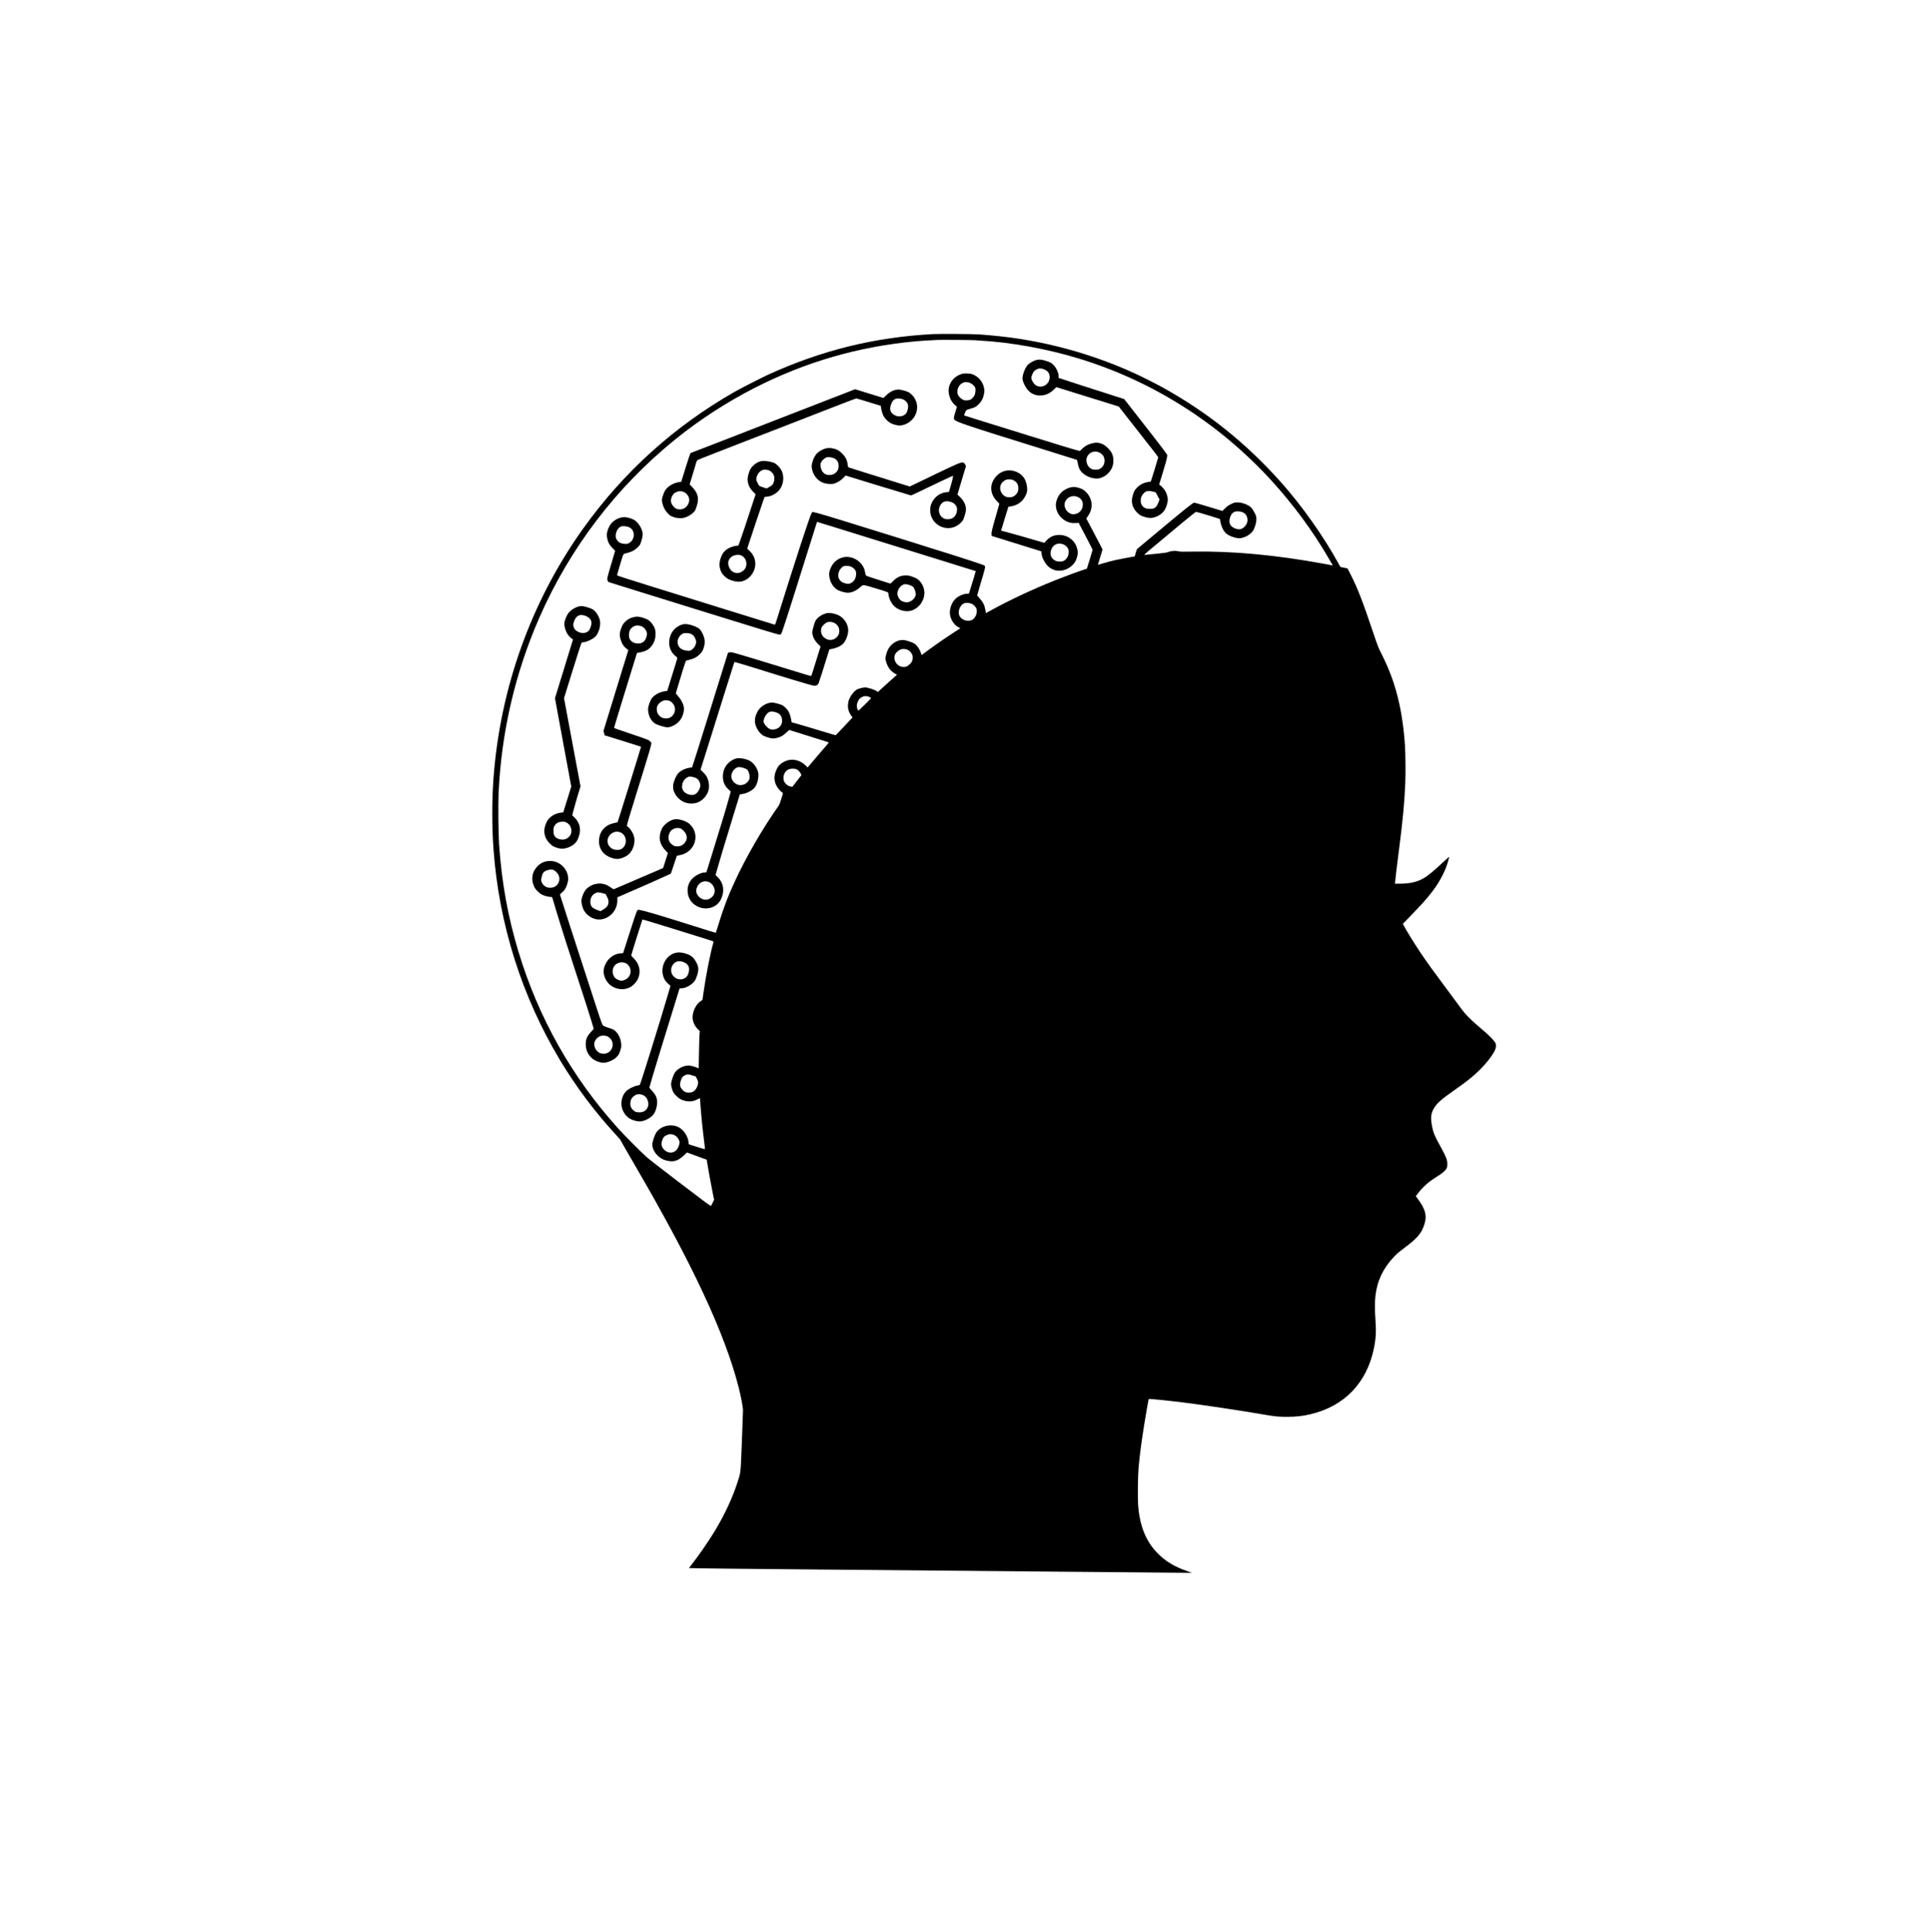 <?xml version="1.0" encoding="utf-8"?>
<svg xmlns="http://www.w3.org/2000/svg" xmlns:xlink="http://www.w3.org/1999/xlink" version= "1.1" width="1182px" height="1183px" viewBox="-231 122 1182 1183">
<g id="layer1">
<g>
<g style="fill:rgb(0,0,0); fill-opacity:1.0; stroke-linejoin: miter">
<path d="M339.986,326.577C304.457,328.557,272.503,336.414,239.801,351.24C236.024,352.936,222.875,359.663,219.098,361.804C182.095,382.87,150.949,410.966,126.145,445.647C94.393,490.084,75.366,543.024,71.246,598.448C70.236,612.203,70.236,628.443,71.266,642.279C74.659,688.109,88.636,732.283,112.067,771.246C121.661,787.182,133.073,802.473,145.636,816.187L148.686,819.52L151.555,824.57C153.15,827.337,156.321,832.851,158.604,836.79C193.163,896.092,212.998,938.651,221.34,971.311C222.774,976.927,224.047,983.592,224.047,985.511C224.047,986.42,223.724,995.166,223.34,1004.942C222.552,1024.918,222.734,1023.161,220.674,1029.584C217.583,1039.158,213.16,1048.691,206.918,1059.174C203.525,1064.891,196.799,1074.627,192.355,1080.282L190.941,1082.1L196.132,1082.241C198.98,1082.322,227.824,1082.625,260.202,1082.908C292.58,1083.191,358.124,1083.776,405.833,1084.221C453.541,1084.665,494.039,1085.029,495.817,1085.008L499.048,1085.008L496.524,1084.14C488.323,1081.332,482.869,1078.06,477.901,1072.991C470.73,1065.699,466.852,1055.963,466.004,1043.137C465.701,1038.431,465.882,1025.383,466.307,1020.596C467.094,1012.133,468.145,1004.114,469.882,993.55C470.811,987.773,472.144,980.078,472.407,979.007C472.508,978.522,472.508,978.522,474.527,978.664C476.83,978.805,486.283,979.795,491.272,980.401C505.209,982.118,529.104,985.693,544.596,988.379C549.807,989.288,552.372,989.51,557.179,989.51C562.875,989.49,566.834,989.066,571.763,987.874C592.426,982.946,606.12,968.665,610.423,947.558C611.695,941.297,611.897,937.338,611.352,929.804C610.968,924.633,610.968,918.775,611.352,915.523C612.442,906.131,616.018,898.597,622.784,891.447C624.36,889.791,625.895,888.478,629.106,886.074C637.064,880.116,639.569,877.187,641.346,871.632C642.881,866.845,642.174,863.25,638.66,857.978C638.034,857.049,637.186,855.857,636.802,855.352L636.095,854.423L637.589,852.424C639.286,850.141,642.296,847.152,644.699,845.354C645.588,844.688,647.689,843.274,649.345,842.223C652.516,840.244,654.334,838.648,654.98,837.295C655.303,836.669,655.384,836.083,655.384,834.669C655.364,832.104,654.697,830.367,651.486,824.53C647.325,816.975,646.699,815.42,645.871,810.572C645.124,806.23,645.386,803.927,646.941,801.039C648.82,797.585,651.284,795.383,660.535,788.9C667.766,783.85,671.422,780.881,675.583,776.72C679.986,772.296,683.662,767.388,684.854,764.318C685.278,763.207,685.278,761.409,684.833,760.501C684.652,760.117,683.561,758.804,682.41,757.592C680.471,755.572,678.754,754.017,672.755,748.907C669.261,745.917,666.049,742.544,664.069,739.817C663.08,738.444,659.626,733.758,656.394,729.435C645.608,714.953,643.144,711.54,638.62,704.793C635.206,699.723,629.995,691.26,628.742,688.756L628.177,687.685L628.763,687.039C629.066,686.695,631.065,684.635,633.166,682.474C639.67,675.808,643.124,671.91,646.335,667.689C651.062,661.427,654.536,654.62,656.091,648.52C656.313,647.672,656.495,646.844,656.495,646.723C656.495,646.48,656.132,646.783,651.082,651.51C647.345,655.004,643.891,657.872,641.791,659.205C637.61,661.892,632.883,663.063,626.319,663.083L623.329,663.083L623.471,661.609C623.733,658.721,624.4,653.105,625.592,643.895C628.197,623.616,629.106,613.981,629.651,601.175C629.894,595.136,629.793,583.643,629.429,578.25C627.955,556.335,623.592,539.166,615.351,522.906C613.089,518.483,612.947,518.119,609.796,508.767C603.232,489.316,600.424,482.126,596.082,473.602L594.264,470.047L592.062,469.582L589.881,469.118L588.81,467.179C579.782,450.656,566.329,431.65,553.604,417.369C532.174,393.354,508.885,374.69,481.173,359.299C477.658,357.34,469.276,353.078,466.125,351.624C465.357,351.26,464.125,350.694,463.398,350.371C449.057,343.787,432.595,338.07,416.679,334.152C400.844,330.254,386.24,328.012,368.667,326.759C364.709,326.476,344.146,326.355,339.986,326.577 Z M365.941,330.294C366.284,330.355,367.597,330.435,368.869,330.516C387.836,331.526,409.751,335.485,429.364,341.423C474.608,355.158,515.308,380.891,547.585,416.158C560.997,430.822,573.338,447.566,582.872,464.129C583.74,465.624,584.629,467.159,584.851,467.542L585.275,468.229L584.568,468.088C584.185,468.007,581.438,467.502,578.428,466.957C550.271,461.826,524.115,459.402,500.482,459.746C493.11,459.867,491.837,459.827,490.787,459.564C489.05,459.099,486.303,459.281,484.586,459.948C483.536,460.372,482.445,460.533,478.749,460.897C476.244,461.119,473.255,461.442,472.083,461.584C470.912,461.725,469.922,461.826,469.882,461.786C469.74,461.665,470.346,461.059,472.184,459.503C491.494,443.284,501.028,435.447,501.452,435.447C501.997,435.447,505.148,436.336,510.481,437.992L516.076,439.749L516.419,441.486C517.065,444.738,518.297,447.182,520.034,448.697C521.57,450.05,524.68,451.262,527.366,451.525C529.609,451.767,532.861,450.495,534.981,448.556C536.436,447.243,536.92,446.374,537.769,443.728C538.294,442.032,538.435,441.264,538.435,439.891C538.435,438.214,538.415,438.113,537.345,435.992C536.658,434.579,535.931,433.468,535.325,432.841C533.487,430.963,529.407,429.488,526.417,429.61C525.044,429.69,524.64,429.792,522.862,430.68C521.246,431.488,520.539,431.993,519.247,433.266L517.631,434.861L511.672,433.043C504.603,430.882,500.806,429.792,500.361,429.792C499.533,429.792,495.796,432.801,474.77,450.333L465.277,458.251L464.63,460.251C464.287,461.361,464.004,462.372,464.004,462.493C464.004,462.614,463.923,462.715,463.822,462.715C463.338,462.715,454.43,464.412,451.683,465.017C449.966,465.401,446.936,466.209,444.977,466.815C442.998,467.421,441.382,467.865,441.382,467.805C441.382,467.744,442.028,465.684,442.796,463.2C443.583,460.735,444.21,458.635,444.21,458.534C444.21,458.352,443.079,456.151,437.524,445.587L434.292,439.487L435.08,438.315C436.231,436.639,436.898,435.225,437.241,433.791C438.11,430.115,437.1,426.479,434.454,423.611C432.919,421.975,431.848,421.328,429.364,420.601C427.283,419.975,425.728,420.015,423.749,420.682C419.689,422.076,417.204,424.661,416.013,428.701C414.376,434.255,418.295,440.497,424.415,442.032C425.364,442.274,426.273,442.335,427.687,442.274L429.626,442.173L433.888,450.293C436.231,454.757,438.15,458.514,438.15,458.655C438.15,458.796,437.362,461.442,436.393,464.553L434.635,470.188L433.626,470.512C429.343,471.905,420.86,475.056,414.78,477.48C401.47,482.792,387.189,489.498,375.737,495.8L372.808,497.416L372.465,495.376C372,492.588,370.99,490.548,368.97,488.407C368.142,487.519,367.456,486.69,367.456,486.549C367.456,486.428,368.041,484.388,368.748,482.045C371.031,474.551,372.303,470.006,372.303,469.279C372.303,468.694,372.182,468.492,371.657,468.168C370.748,467.623,357.377,463.26,342.268,458.594C341.4,458.332,338.188,457.322,335.138,456.352C332.088,455.383,328.776,454.353,327.766,454.029C326.776,453.727,324.594,453.04,322.918,452.515C321.262,451.989,318.353,451.081,316.454,450.495C285.147,440.739,275.007,437.628,270.059,436.275C268.402,435.81,266.928,435.447,266.766,435.447C266.605,435.447,266.261,435.831,265.979,436.295C264.827,438.335,255.799,466.027,244.73,501.435C244.205,503.132,243.68,504.526,243.579,504.526C243.478,504.526,231.035,500.668,215.907,495.962C200.778,491.255,179.065,484.509,167.653,480.974C154.16,476.793,146.889,474.43,146.889,474.268C146.889,473.945,149.292,465.765,150.141,463.2C150.827,461.099,150.726,461.18,153.433,460.493C155.938,459.867,157.877,458.796,159.533,457.16C160.947,455.767,160.987,455.706,161.735,453.424C162.603,450.717,162.785,449.323,162.441,447.707C161.916,445.102,159.695,441.789,157.594,440.456C156.18,439.547,153.11,438.638,151.433,438.618C147.939,438.598,143.92,440.981,142.324,444.031C140.627,447.263,140.284,449.404,141.031,452.292C141.577,454.474,142.283,455.686,144.142,457.605L145.737,459.281L143.475,466.896C140.647,476.51,140.647,476.51,141.193,477.561L141.597,478.369L168.541,486.751C183.347,491.336,197.466,495.739,199.91,496.486C202.354,497.254,210.857,499.88,218.795,502.324C226.733,504.768,234.368,507.131,235.762,507.555C241.841,509.414,245.922,510.585,246.447,510.585C246.75,510.585,247.133,510.464,247.315,510.323C247.8,509.959,251.456,498.648,262.929,462.008C266.443,450.798,269.352,441.587,269.372,441.547C269.412,441.506,281.713,445.304,296.68,449.97C311.667,454.615,333.522,461.422,345.237,465.058C356.952,468.673,366.567,471.683,366.607,471.703C366.648,471.744,363.901,480.712,362.588,484.873C362.386,485.499,362.305,485.539,361.457,485.539C359.174,485.539,356.104,486.852,354.205,488.609C351.378,491.255,349.964,496.305,351.115,499.739C352.085,502.688,353.862,504.99,355.882,505.96C356.609,506.303,357.114,506.647,357.033,506.748C356.932,506.828,355.538,507.737,353.923,508.767C348.61,512.161,341.157,517.331,335.744,521.371L333.421,523.088L332.977,521.775C332.088,519.129,330.331,516.766,328.533,515.796C327.2,515.089,323.766,513.999,322.393,513.878C319,513.554,314.96,515.897,313.061,519.291C312.172,520.866,311.304,523.815,311.304,525.168C311.304,526.461,312.132,528.905,313.122,530.602C314.071,532.197,315.727,533.773,317.262,534.52C317.868,534.823,318.373,535.086,318.373,535.126C318.373,535.146,316.677,536.682,314.596,538.499C312.496,540.337,309.87,542.721,308.718,543.791L306.638,545.71L305.81,545.124C304.679,544.296,300.336,542.903,298.922,542.903C297.63,542.903,295.105,543.509,293.953,544.115C292.136,545.023,289.813,548.053,288.843,550.699C288.318,552.194,288.136,554.699,288.48,556.213C288.762,557.526,289.692,559.445,290.54,560.536L291.146,561.283L288.358,564.252C282.158,570.817,280.946,572.089,280.784,572.15C280.703,572.19,277.956,571.403,274.704,570.413C267.938,568.332,256.849,565.04,255.657,564.757C255.213,564.636,254.607,564.495,254.324,564.434C253.839,564.333,253.779,564.192,253.557,562.758C253.233,560.718,252.446,558.395,251.698,557.223C250.911,555.971,248.931,554.113,247.982,553.729C246.265,553.002,242.993,552.174,241.922,552.174C238.509,552.174,234.53,554.638,232.873,557.809C230.914,561.586,230.813,564.596,232.591,568.009C233.52,569.827,235.014,571.564,236.267,572.311C237.398,572.958,240.448,573.988,241.741,574.129C243.235,574.311,245.881,573.725,247.558,572.837C248.386,572.413,249.618,571.463,250.628,570.534L252.304,568.938L264.383,572.715C271.028,574.776,276.522,576.513,276.603,576.573C276.684,576.614,275.108,578.533,273.068,580.835C271.048,583.138,268.099,586.592,266.504,588.49L263.615,591.944L262.262,590.591C259.495,587.824,255.273,586.572,251.82,587.44C248.81,588.208,246.225,590.025,245.073,592.167C242.952,596.146,242.771,599.559,244.487,603.033C245.174,604.447,246.911,606.487,247.901,607.073C248.224,607.275,248.487,607.538,248.487,607.699C248.487,607.841,248.042,609.436,247.477,611.234C246.81,613.436,246.265,614.809,245.821,615.415C236.065,629.231,225.844,646.884,218.997,661.77C214.533,671.466,211.806,678.717,208.615,689.321C207.989,691.361,207.464,693.078,207.403,693.118C207.322,693.219,203.182,691.947,187.387,686.958C172.359,682.211,164.138,679.808,161.048,679.222C159.755,678.979,159.755,678.979,159.291,679.505C158.826,680.05,157.311,684.514,152.807,698.733L150.625,705.601L149.01,705.722C144.182,706.106,140.082,709.822,138.91,714.892C137.9,719.174,140.466,724.285,144.647,726.365C148.343,728.223,152.403,728.102,155.614,726.042C157.089,725.092,158.786,723.194,159.553,721.638C161.836,716.912,160.704,712.004,156.443,708.065C155.958,707.621,155.574,707.177,155.574,707.055C155.574,706.712,162.28,685.221,162.441,685.019C162.542,684.938,170.541,687.321,180.256,690.351C189.952,693.361,199.667,696.39,201.828,697.057C203.99,697.724,205.828,698.33,205.929,698.41C206.009,698.491,205.949,698.996,205.787,699.562C204.07,705.338,201.182,720.144,199.809,730.041C199.586,731.697,199.344,733.354,199.304,733.717C199.223,734.202,198.98,734.465,198.334,734.848C195.345,736.605,192.921,741.574,193.183,745.392C193.365,747.957,194.618,750.502,196.597,752.36L197.567,753.269L197.385,756.299C197.284,757.955,197.122,763.106,197.062,767.732L196.92,776.154L195.991,775.75C194.436,775.084,191.729,774.377,190.76,774.377C187.75,774.377,183.993,776.296,182.377,778.639C181.367,780.113,179.974,784.314,179.994,785.869C179.994,787.263,180.802,789.889,181.59,791.141C182.317,792.272,184.276,794.131,185.488,794.838C187.003,795.726,188.679,796.211,190.618,796.332C192.739,796.474,193.991,796.171,196.233,795.06C197.001,794.656,197.647,794.373,197.688,794.413C197.708,794.454,197.849,796.191,197.971,798.312C198.314,803.604,199.243,812.956,200.112,819.803C200.516,822.954,200.798,825.58,200.738,825.62C200.657,825.701,197.284,824.691,191.406,822.833C190.8,822.651,190.78,822.59,190.659,821.278C190.396,818.066,188.114,814.37,185.266,812.552C180.782,809.684,173.833,811.077,170.925,815.44C170.076,816.692,168.764,820.409,168.562,822.045C168.077,826.105,171.692,830.912,176.338,832.346C181.024,833.8,184.074,833.033,187.811,829.458L189.75,827.62L190.376,827.882C191.366,828.286,197.627,830.589,199.849,831.356L201.808,832.043L202.03,833.457C202.899,838.709,204.212,846,205.202,850.909L206.333,856.625L205.404,858.523L204.454,860.422L203.303,859.675C201.626,858.624,200.798,857.998,183.185,844.607C174.46,837.961,166.198,831.518,164.825,830.286C161.331,827.135,150.989,816.712,147.515,812.855C119.096,781.285,98.796,745.25,86.495,704.591C80.052,683.262,76.315,662.639,74.659,639.047C74.235,632.927,74.053,614.243,74.356,607.578C76.113,570.069,84.455,534.197,99.281,500.284C117.944,457.625,146.606,420.056,182.741,390.889C197.506,378.972,214.028,368.267,231.015,359.582C262.383,343.544,295.226,334.071,330.391,330.92C333.017,330.678,338.107,330.375,343.419,330.132C345.48,330.031,365.173,330.173,365.941,330.294 Z M429.243,426.378C431.182,427.347,432.171,428.903,432.151,431.003C432.151,432.599,431.586,433.993,430.515,435.104C429.445,436.215,428.374,436.699,426.798,436.821C425.607,436.901,425.284,436.841,424.334,436.376C421.466,434.982,420.113,431.347,421.507,428.802C423.021,426.014,426.395,424.964,429.243,426.378 Z M529.972,435.629C531.79,436.417,532.699,437.689,532.982,439.83C533.184,441.426,532.699,442.84,531.467,444.193C529.669,446.172,528.013,446.536,525.407,445.566C521.872,444.253,520.984,441.204,522.963,437.305C523.448,436.356,524.377,435.568,525.407,435.265C526.498,434.942,528.801,435.124,529.972,435.629 Z M154.059,444.718C155.938,445.546,156.948,446.96,157.129,448.98C157.351,451.323,156.079,453.666,154.039,454.635C153.251,455.019,152.888,455.08,151.474,454.999C149.03,454.858,147.454,453.908,146.444,451.949C145.354,449.788,146.687,445.768,148.909,444.577C149.696,444.152,150.019,444.112,151.433,444.173C152.524,444.233,153.372,444.415,154.059,444.718 Z M363.658,491.518C364.83,491.901,366.284,493.154,366.829,494.285C368.062,496.81,366.385,500.951,363.779,501.819C361.578,502.546,358.851,501.819,357.296,500.102C355.902,498.567,355.781,496.204,356.993,493.841C358.286,491.296,360.487,490.528,363.658,491.518 Z M324.958,519.897C326.938,520.846,328.271,523.25,327.968,525.29C327.725,526.845,327.261,527.713,326.069,528.784C324.635,530.097,323.948,530.38,322.373,530.38C317.747,530.38,314.98,524.643,318.05,521.452C318.939,520.543,319.949,519.856,320.838,519.553C321.949,519.19,323.847,519.351,324.958,519.897 Z M301.164,548.619C301.467,548.74,301.912,548.982,302.174,549.144C302.639,549.427,302.598,549.487,298.761,553.325C296.62,555.466,294.782,557.163,294.681,557.102C294.256,556.84,293.731,555.264,293.731,554.214C293.731,553.022,294.337,551.325,295.125,550.194C295.63,549.508,297.044,548.599,298.034,548.336C298.801,548.134,300.417,548.275,301.164,548.619 Z M243.659,557.971C246.346,558.758,247.477,559.869,247.901,562.172C248.527,565.565,246.346,568.353,242.831,568.676C241.013,568.858,239.781,568.312,238.307,566.717C236.873,565.181,236.428,564.05,236.751,562.778C237.277,560.677,238.65,558.718,240.104,557.971C240.892,557.567,242.266,557.567,243.659,557.971 Z M256.91,593.055C257.879,593.56,258.99,594.752,259.434,595.742L259.818,596.63L257.051,600.185L254.304,603.74L253.375,603.599C252.102,603.417,251.133,602.872,250.224,601.882C249.194,600.751,248.83,599.802,248.83,598.347C248.83,595.883,250.143,593.803,252.203,592.995C253.456,592.49,255.9,592.53,256.91,593.055 Z M151.474,711.458C155.13,712.549,156.422,717.397,153.837,720.406C152.867,721.538,150.969,722.467,149.615,722.467C148.343,722.467,146.364,721.558,145.556,720.588C143.354,718.003,143.899,713.822,146.626,712.145C148.141,711.216,149.817,710.974,151.474,711.458 Z M193.062,780.457L195.102,781.083L195.87,782.658C196.516,784.011,196.617,784.355,196.536,785.203C196.294,787.526,194.941,789.707,193.244,790.535C192.032,791.121,189.669,791.121,188.518,790.556C187.528,790.03,185.973,788.314,185.649,787.364C185.165,785.89,185.993,782.537,187.144,781.285C187.75,780.618,189.447,779.83,190.315,779.83C190.699,779.83,191.931,780.113,193.062,780.457 Z M181.569,816.813C183.084,817.379,184.256,818.591,184.862,820.166C185.266,821.217,185.286,821.439,185.064,822.429C184.7,824.045,184.175,825.135,183.306,826.105C181.226,828.408,177.812,828.246,175.55,825.741C174.096,824.105,173.813,822.469,174.581,820.187C175.146,818.49,175.611,817.884,176.843,817.258C178.822,816.268,179.812,816.167,181.569,816.813 Z"/>
</g>
<g style="fill:rgb(0,0,0); fill-opacity:1.0; stroke-linejoin: miter">
<path d="M403.409,342.494C401.773,343.039,399.995,344.029,398.803,345.079C397.491,346.231,396.158,348.856,395.511,351.502C395.006,353.643,395.087,354.492,395.976,356.633C398.036,361.581,401.389,364.147,405.833,364.147C409.145,364.147,411.731,363.076,414.275,360.632L415.952,359.036L435.06,364.975L454.167,370.913L463.338,382.628C468.367,389.071,473.82,396,475.416,398.04C477.032,400.059,478.345,401.857,478.345,402.019C478.345,402.281,473.921,416.683,473.8,416.824C473.78,416.844,472.952,417.006,471.962,417.168C469.437,417.572,467.216,418.702,465.438,420.48C463.943,421.934,463.459,422.863,462.691,425.469C461.56,429.387,462.429,432.841,465.337,435.79C466.892,437.386,467.842,437.911,470.569,438.679C473.295,439.446,475.376,439.244,478.123,437.911C480.183,436.901,481.738,435.427,482.667,433.569C483.516,431.852,484.202,429.327,484.202,427.994C484.202,426.641,483.677,424.661,482.93,423.146C482.324,421.874,480.506,419.773,479.375,419.026L478.89,418.702L480.466,413.592C482.89,405.675,483.597,403.13,483.738,401.776L483.859,400.524L482.223,398.242C479.819,394.929,472.891,385.981,461.176,371.055L457.44,366.308L454.915,365.52C449.764,363.904,443.806,362.006,432.293,358.269C425.789,356.148,419.769,354.189,418.921,353.906L417.346,353.401L417.346,352.351C417.346,350.311,415.912,347.16,414.154,345.423C412.902,344.17,412.256,343.807,409.569,342.938C407.024,342.11,405.004,341.969,403.409,342.494 Z M408.983,348.392C409.852,348.816,410.498,349.301,410.862,349.806C413.488,353.421,410.7,358.733,406.216,358.713C403.974,358.713,402.318,357.522,401.147,355.098C400.46,353.643,400.46,353.26,401.167,351.381C401.853,349.584,402.379,348.957,403.813,348.23C405.004,347.624,405.247,347.564,406.398,347.644C407.287,347.705,408.075,347.947,408.983,348.392 Z M475.436,423.106L476.81,423.449L477.961,425.671L479.133,427.873L478.507,429.488C477.678,431.609,477.113,432.437,476.063,433.043C475.315,433.468,474.972,433.528,473.194,433.528C471.376,433.528,471.074,433.468,470.124,432.983C468.488,432.114,467.62,430.599,467.62,428.559C467.599,427.004,468.084,425.61,468.973,424.58C470.75,422.5,471.942,422.217,475.436,423.106 Z"/>
</g>
<g style="fill:rgb(0,0,0); fill-opacity:1.0; stroke-linejoin: miter">
<path d="M358.184,350.917C352.832,352.411,349.317,357.4,350.045,362.49C350.509,365.803,351.822,368.287,354.125,370.226L355.074,371.034L354.327,373.498C353.115,377.397,352.993,378.164,353.397,378.77C354.428,380.366,359.336,382.002,410.781,397.999C420.335,400.968,428.273,403.453,428.435,403.534C428.616,403.635,428.859,404.442,429.081,405.755C429.505,408.28,430.293,409.957,431.687,411.33C434.514,414.118,439.524,415.673,442.695,414.744C444.593,414.198,446.209,413.249,447.643,411.815C449.845,409.613,450.875,407.129,450.875,404.038C450.875,400.908,449.946,398.767,447.542,396.363C445.785,394.606,444.169,393.656,442.23,393.253C440.796,392.95,440.029,392.97,438.19,393.354C435.746,393.838,433.464,395.05,431.788,396.727L430.374,398.141L428.253,397.595C427.081,397.292,423.365,396.201,419.971,395.151C409.509,391.94,403.853,390.203,400.278,389.092C398.4,388.506,388.442,385.416,378.161,382.224C367.88,379.013,359.457,376.387,359.437,376.367C359.316,376.286,360.487,373.498,360.77,373.195C360.952,372.993,362.002,372.61,363.113,372.307C365.961,371.559,366.749,371.135,368.364,369.519C370.203,367.681,371.212,365.702,371.657,363.056C371.94,361.359,371.94,361.036,371.657,359.582C370.909,355.724,368.304,352.613,364.688,351.199C363.173,350.614,359.821,350.472,358.184,350.917 Z M363.315,356.572C364.648,357.219,365.941,358.491,366.264,359.44C366.607,360.491,366.405,362.834,365.86,363.965C365.355,365.015,364.224,366.247,363.315,366.732C362.992,366.894,362.063,367.075,361.295,367.136C360.124,367.217,359.679,367.136,358.811,366.772C357.659,366.267,356.084,364.732,355.619,363.642C355.155,362.511,355.256,360.592,355.862,359.299C356.649,357.602,357.74,356.653,359.578,356.047C360.426,355.764,362.184,356.007,363.315,356.572 Z M442.351,399.11C444.432,400.14,445.482,401.857,445.462,404.18C445.462,406.381,444.23,408.341,442.311,409.209C440.998,409.795,438.716,409.735,437.362,409.068C434.838,407.795,433.605,404.18,434.817,401.615C436.191,398.787,439.483,397.676,442.351,399.11 Z"/>
</g>
<g style="fill:rgb(0,0,0); fill-opacity:1.0; stroke-linejoin: miter">
<path d="M282.016,364.47C276.179,366.732,267.877,369.964,263.535,371.64C259.212,373.337,254.667,375.094,253.435,375.559C249.517,377.094,230.328,384.527,226.571,385.981C224.572,386.769,220.977,388.162,218.593,389.092C214.351,390.748,197.183,397.393,193.749,398.686C192.8,399.049,191.931,399.413,191.83,399.514C191.709,399.595,190.396,403.574,188.901,408.361L186.195,417.026L185.064,417.167C181.569,417.571,177.792,419.834,176.277,422.399C175.49,423.752,174.359,427.085,174.359,428.095C174.359,429.387,175.086,431.892,175.914,433.488C176.782,435.124,178.721,437.325,179.792,437.871C182.317,439.143,185.387,439.628,187.71,439.083C190.416,438.477,193.85,436.214,194.759,434.457C194.961,434.053,195.426,432.781,195.789,431.609C197.243,427.085,196.415,423.813,192.921,420.197L191.366,418.581L193.123,412.825C194.092,409.654,195.062,406.422,195.264,405.654C195.466,404.866,195.769,404.079,195.951,403.897C196.132,403.715,197.587,403.049,199.203,402.423C200.819,401.796,203.404,400.766,204.959,400.16C208.514,398.767,216.533,395.636,221.623,393.677C222.794,393.232,225.885,392.041,228.49,391.01C231.096,390,234.509,388.688,236.065,388.082C237.62,387.496,242.67,385.537,247.275,383.739C251.88,381.941,256.344,380.224,257.172,379.901C258,379.578,261.878,378.083,265.757,376.569C269.655,375.054,273.957,373.377,275.351,372.832C276.744,372.307,281.309,370.549,285.49,368.913C289.692,367.298,293.247,365.964,293.428,365.964C293.711,365.964,296.175,366.712,305.689,369.62L308.436,370.469L308.577,371.559C308.779,373.236,309.446,375.437,310.153,376.771C310.981,378.326,312.879,380.225,314.475,381.073C315.929,381.84,318.434,382.527,319.807,382.527C323.14,382.527,326.715,380.527,328.755,377.518C331.704,373.195,331.22,367.54,327.604,363.864C326.917,363.157,325.988,362.389,325.524,362.167C324.11,361.46,320.636,360.511,319.404,360.511C316.737,360.511,314.172,361.703,311.748,364.046L310.072,365.682L307.608,364.914C302.114,363.177,292.782,360.309,292.701,360.329C292.661,360.329,287.854,362.187,282.016,364.47 Z M322.292,366.651C325.039,368.005,325.847,370.449,324.615,373.741C324.069,375.215,323.605,375.74,322.312,376.367C321.423,376.811,320.918,376.912,319.767,376.912C318.515,376.912,318.131,376.811,317,376.245C314.071,374.731,313.425,372.347,315.041,368.833C315.687,367.419,316.212,366.833,317.262,366.328C318.454,365.762,320.777,365.904,322.292,366.651 Z M187.265,423.045C188.598,423.429,190.012,424.681,190.638,426.055C191.325,427.489,191.285,428.943,190.537,430.498C189.467,432.72,187.669,433.892,185.266,433.892C183.69,433.912,182.66,433.447,181.569,432.235C179.731,430.195,179.428,428.256,180.58,425.893C181.347,424.358,182.155,423.631,183.71,423.106C185.023,422.641,185.892,422.641,187.265,423.045 Z"/>
</g>
<g style="fill:rgb(0,0,0); fill-opacity:1.0; stroke-linejoin: miter">
<path d="M274.805,396.545C273.149,396.929,271.048,398.06,269.635,399.312C268.281,400.524,267.09,402.746,266.463,405.23C265.979,407.129,265.979,407.634,266.362,409.492C266.787,411.532,267.938,413.653,269.392,415.127C271.513,417.268,274.119,418.298,277.573,418.339C278.986,418.339,279.512,418.258,280.562,417.834C282.602,417.006,284.036,416.057,285.51,414.562L286.904,413.168L306.759,419.268C317.687,422.601,326.756,425.348,326.917,425.348C327.079,425.348,329.018,424.479,331.22,423.409C333.441,422.338,336.067,421.086,337.057,420.601C338.067,420.137,341.945,418.278,345.722,416.481C349.479,414.683,352.61,413.269,352.67,413.33C352.852,413.491,351.984,417.147,351.014,420.399L350.166,423.227L348.651,423.368C344.187,423.772,340.43,426.943,339.016,431.488C338.592,432.902,338.612,435.831,339.057,437.366C340.713,442.92,346.288,446.293,351.943,445.122C354.973,444.496,358.306,441.951,359.174,439.588C360.002,437.285,360.588,434.982,360.588,433.952C360.588,431.286,359.396,428.781,357.033,426.418L355.357,424.782L357.983,416.077L360.588,407.371L360.184,406.584C359.093,404.422,358.245,404.564,350.085,408.421C348.913,408.987,347.378,409.714,346.651,410.037C345.197,410.724,336.471,414.925,330.19,417.955L326.13,419.894L316.858,416.986C311.748,415.39,303.386,412.784,298.276,411.209C293.166,409.633,288.843,408.26,288.661,408.159C288.419,408.038,288.278,407.573,288.177,406.624C288.015,404.947,287.45,403.21,286.682,401.998C285.914,400.746,283.955,398.767,282.703,397.959C280.481,396.525,277.35,395.979,274.805,396.545 Z M279.936,402.645C281.673,403.493,282.622,405.129,282.622,407.331C282.622,408.886,282.279,409.876,281.329,410.946C280.178,412.239,278.865,412.825,277.007,412.825C275.31,412.825,274.502,412.542,273.371,411.532C271.776,410.078,271.008,406.745,271.877,405.008C272.503,403.796,274.361,402.18,275.411,401.978C276.643,401.736,278.704,402.039,279.936,402.645 Z M351.196,429.286C352.852,429.751,354.024,430.66,354.65,431.933C355.114,432.882,355.175,433.205,355.094,434.397C354.832,437.891,352.711,439.951,349.398,439.911C348.247,439.891,347.742,439.79,346.873,439.345C344.349,438.053,343.298,434.72,344.55,432.013C345.843,429.206,347.964,428.337,351.196,429.286 Z"/>
</g>
<g style="fill:rgb(0,0,0); fill-opacity:1.0; stroke-linejoin: miter">
<path d="M235.156,404.361C232.227,404.927,229.016,407.654,228.026,410.421C226.814,413.774,226.612,415.673,227.198,417.955C227.682,419.834,228.632,421.449,230.268,423.126L231.763,424.641L230.611,428.176C227.258,438.537,222.693,452.171,222.007,453.949L221.199,456.009L219.704,456.231C215.887,456.797,212.675,458.817,211.301,461.543C209.261,465.583,209.12,469.057,210.857,472.491C211.483,473.723,213.301,475.581,214.634,476.308C217.24,477.742,220.512,478.469,222.754,478.086C227.703,477.217,231.581,472.41,231.581,467.158C231.581,464.169,230.429,461.604,228.046,459.281L226.632,457.908L227.238,456.029C229.298,449.667,235.317,431.65,236.226,429.185L237.277,426.257L238.63,426.115C240.892,425.893,242.468,425.247,244.589,423.631C248.568,420.641,249.881,414.501,247.537,409.835C246.831,408.442,244.528,406.058,243.377,405.553C241.034,404.523,237.216,403.978,235.156,404.361 Z M240.367,410.179C241.397,410.704,242.69,412.198,242.993,413.188C243.579,415.127,243.053,417.834,241.902,418.965C241.539,419.308,240.63,419.934,239.862,420.339L238.489,421.086L236.408,420.399C235.277,420.035,234.186,419.611,234.005,419.45C233.823,419.308,233.318,418.46,232.894,417.571C232.207,416.178,232.106,415.834,232.207,414.986C232.429,413.027,233.782,410.926,235.418,410.058C236.751,409.35,238.832,409.391,240.367,410.179 Z M222.956,462.089C224.895,462.977,226.127,464.937,226.127,467.158C226.127,469.441,225.097,471.097,223.017,472.208C221.037,473.259,219.058,473.077,217.24,471.683C215.947,470.693,214.957,468.471,214.957,466.573C214.957,465.442,215.846,463.785,216.856,463.018C218.533,461.745,221.259,461.321,222.956,462.089 Z"/>
</g>
<g style="fill:rgb(0,0,0); fill-opacity:1.0; stroke-linejoin: miter">
<path d="M384.584,410.32C379.857,411.451,376.06,416.198,376.08,420.904C376.101,423.853,377.191,426.358,379.514,428.802L381.049,430.418L378.908,437.931C376.444,446.556,376.08,448.111,376.262,449.323L376.383,450.172L377.838,450.596C378.625,450.838,385.452,452.959,393.007,455.322L406.741,459.584L406.883,460.897C407.044,462.452,407.408,463.563,408.378,465.32C410.054,468.371,411.852,469.986,414.599,470.956C419.406,472.612,425.506,469.986,427.849,465.22C428.515,463.846,429.061,461.705,429.061,460.392C429.061,459.948,428.919,458.958,428.758,458.211C427.687,453.161,423.102,449.546,417.75,449.546C414.579,449.546,412.054,450.636,409.913,452.919L408.559,454.373L406.237,453.686C399.207,451.606,384.927,447.566,383.655,447.303C382.827,447.122,382.14,446.96,382.099,446.92C382.079,446.879,383.069,443.587,384.301,439.588L386.563,432.316L387.27,432.195C387.654,432.114,388.482,431.953,389.128,431.832C391.068,431.488,393.229,430.317,394.744,428.802C396.44,427.105,397.854,424.419,398.056,422.48C398.258,420.642,397.713,417.753,396.844,415.875C394.784,411.552,389.472,409.128,384.584,410.32 Z M388.987,415.753C390.219,416.117,391.552,417.228,392.138,418.339C392.663,419.369,392.845,421.409,392.522,422.56C392.158,423.873,391.108,425.166,389.856,425.853C388.906,426.378,388.563,426.459,387.149,426.438C385.897,426.438,385.351,426.337,384.705,425.994C381.998,424.58,380.746,421.147,382.019,418.601C382.604,417.41,383.937,416.198,385.089,415.774C386.2,415.39,387.735,415.37,388.987,415.753 Z M420.8,455.585C422.739,456.655,423.789,458.574,423.526,460.493C423.223,462.796,422.133,464.533,420.497,465.381C419.184,466.068,416.8,466.028,415.285,465.28C413.124,464.21,412.054,462.19,412.458,459.887C412.882,457.564,414.175,455.827,416.033,455.14C417.366,454.656,419.487,454.837,420.8,455.585 Z"/>
</g>
<g style="fill:rgb(0,0,0); fill-opacity:1.0; stroke-linejoin: miter">
<path d="M285.914,463.139C282.562,463.705,279.633,465.926,278.077,469.077C276.785,471.683,276.542,473.4,277.068,475.945C277.734,479.156,279.875,482.226,282.238,483.358C283.975,484.206,286.743,484.933,288.157,484.933C290.601,484.933,293.287,483.762,295.731,481.6C296.983,480.51,297.347,480.287,297.953,480.287C298.781,480.287,302.093,481.217,308.537,483.216C312.273,484.388,312.94,484.671,313.001,485.014C313.041,485.256,313.182,486.064,313.283,486.852C313.586,488.751,314.839,491.235,316.293,492.81C318.171,494.851,321.545,496.244,324.554,496.244C331.119,496.244,336.491,489.094,334.835,482.61C334.209,480.146,332.755,477.904,330.917,476.571C330.351,476.147,329.018,475.541,327.745,475.096C325.827,474.43,325.301,474.329,323.726,474.349C320.656,474.349,318.495,475.298,316.01,477.722L314.334,479.338L309.749,477.904C307.204,477.096,303.83,476.005,302.215,475.48C298.942,474.389,299.205,474.632,298.781,472.208C297.811,466.431,291.711,462.129,285.914,463.139 Z M290.257,468.976C291.388,469.481,292.661,470.653,293.045,471.541C293.428,472.43,293.408,474.349,293.004,475.561C292.479,477.076,291.711,478.106,290.499,478.813C289.187,479.621,288.136,479.681,286.157,479.055C282.925,478.066,281.592,475.218,282.844,471.905C283.39,470.431,284.824,468.936,285.975,468.613C287.066,468.31,289.106,468.471,290.257,468.976 Z M326.008,480.207C326.857,480.489,327.786,480.914,328.048,481.156C328.776,481.823,329.624,483.802,329.786,485.135C329.907,486.145,329.846,486.488,329.483,487.276C328.473,489.316,326.352,490.791,324.352,490.791C323.12,490.791,321.322,490.205,320.535,489.559C319.545,488.751,318.575,486.751,318.575,485.539C318.575,483.6,319.828,481.358,321.545,480.267C322.756,479.52,323.908,479.5,326.008,480.207 Z"/>
</g>
<g style="fill:rgb(0,0,0); fill-opacity:1.0; stroke-linejoin: miter">
<path d="M123.499,493.295C121.843,493.719,119.459,495.012,118.187,496.184C116.914,497.355,115.945,499.052,115.096,501.536C114.47,503.375,114.45,504.364,114.975,506.424C115.682,509.212,117.217,511.656,118.995,512.868L119.944,513.514L114.43,531.491L108.895,549.467L110.128,556.234C110.794,559.95,113.036,572.13,115.117,583.3L118.873,603.619L116.712,610.567C115.521,614.405,114.41,617.96,114.248,618.485L113.945,619.414L112.693,619.556C108.936,619.96,105.462,622.121,103.927,625.05C101.361,629.877,101.988,634.705,105.664,638.421C106.431,639.189,107.401,639.996,107.825,640.219C109.138,640.885,111.905,641.673,112.955,641.673C115.803,641.673,119.075,640.36,121.055,638.441C122.388,637.128,122.954,636.058,123.761,633.29C124.953,629.251,123.842,625.353,120.651,622.343L119.459,621.232L120.429,617.455C120.974,615.395,121.923,612.022,122.55,609.961C123.176,607.901,123.883,605.619,124.125,604.851L124.529,603.498L119.479,576.492L114.43,549.467L119.661,532.601C122.812,522.442,125.034,515.635,125.236,515.473C125.418,515.352,125.842,515.231,126.206,515.231C127.922,515.231,131.659,513.574,133.336,512.08C135.881,509.797,137.315,504.243,136.184,501.011C135.234,498.244,133.457,495.8,131.76,494.952C130.407,494.265,127.034,493.255,125.721,493.134C125.054,493.073,124.105,493.134,123.499,493.295 Z M128.266,499.395C129.861,500.163,130.75,501.112,131.154,502.486C131.599,503.96,130.488,507.455,129.256,508.485C127.882,509.636,125.781,509.919,123.802,509.171C121.762,508.404,120.611,507.212,120.207,505.435C120.005,504.505,120.025,504.203,120.409,502.95C121.661,498.789,124.408,497.537,128.266,499.395 Z M116.005,625.676C119.277,627.393,120.005,632.058,117.359,634.523C115.743,636.058,113.682,636.482,111.299,635.755C109.946,635.351,109.057,634.664,108.451,633.513C108.088,632.826,108.007,632.361,108.007,630.665C108.007,628.827,108.047,628.564,108.572,627.696C109.602,625.938,111.117,625.151,113.48,625.13C114.692,625.11,115.117,625.211,116.005,625.676 Z"/>
</g>
<g style="fill:rgb(0,0,0); fill-opacity:1.0; stroke-linejoin: miter">
<path d="M275.25,497.456C272.22,498.204,269.311,500.264,268.301,502.425C267.675,503.758,266.463,508.121,266.463,509.03C266.463,511.413,267.776,514.14,269.958,516.281L271.533,517.836L268.766,526.784C267.251,531.713,265.938,535.813,265.857,535.894C265.797,535.975,264.423,535.651,262.807,535.146C237.054,527.208,220.249,522.118,217.947,521.593C216.25,521.21,214.998,521.351,214.755,521.977C214.675,522.219,209.746,538.015,203.828,557.062C197.91,576.089,192.981,591.742,192.881,591.803C192.78,591.884,192.153,592.005,191.507,592.066C189.103,592.348,186.599,593.439,184.821,595.014C183.71,595.984,182.498,598.206,181.731,600.731C181.266,602.225,181.186,602.751,181.266,604.205C181.347,605.699,181.448,606.103,182.216,607.639C184.114,611.496,188.053,614.001,192.153,614.001C195.526,614.001,197.708,613.112,200.031,610.79C202.798,608.022,203.788,604.568,202.939,600.63C202.454,598.287,201.566,596.731,199.708,594.913L198.031,593.298L202.354,579.563C204.717,572.008,209.362,557.183,212.675,546.639C215.967,536.076,218.714,527.39,218.775,527.309C218.835,527.229,223.845,528.723,229.904,530.602C235.964,532.48,242.831,534.621,245.154,535.328C247.497,536.035,251.799,537.348,254.748,538.257C262.626,540.66,267.029,541.893,267.796,541.893C269.109,541.893,269.877,541.408,270.382,540.236C270.766,539.368,273.25,531.531,276.563,520.826C276.946,519.573,277.027,519.472,277.552,519.472C278.562,519.472,281.249,518.685,282.764,517.937C284.905,516.867,286.076,515.695,287.025,513.615C288.439,510.585,288.803,508.081,288.177,505.677C287.571,503.314,286.076,501.153,284.036,499.618C281.895,498.002,277.492,496.931,275.25,497.456 Z M279.895,503.374C281.935,504.425,283.026,506.142,283.026,508.363C283.026,509.979,282.562,511.05,281.41,512.181C280.239,513.312,279.087,513.817,277.613,513.837C275.411,513.878,273.19,512.443,272.26,510.403C271.675,509.131,271.675,507.151,272.26,506.041C272.806,505.01,274.3,503.617,275.411,503.092C276.583,502.546,278.522,502.667,279.895,503.374 Z M193.305,597.741C195.789,598.327,196.819,599.155,197.587,601.215C198.132,602.67,198.051,603.619,197.243,605.376C196.173,607.618,194.698,608.749,192.78,608.749C190.437,608.749,188.154,607.517,187.225,605.72C186.7,604.73,186.659,604.447,186.74,603.255C186.902,600.751,188.073,598.933,190.255,597.822C191.164,597.358,191.628,597.358,193.305,597.741 Z"/>
</g>
<g style="fill:rgb(0,0,0); fill-opacity:1.0; stroke-linejoin: miter">
<path d="M157.897,499.678C155.251,500.163,153.251,501.213,151.555,503.011C150.423,504.203,149.878,505.273,149.01,507.959C148.363,510.02,148.404,511.555,149.232,513.999C150.08,516.544,151.231,518.16,153.231,519.594L153.817,520.018L146.202,544.801L138.587,569.585L138.971,570.918L139.334,572.251L150.444,575.685C156.544,577.583,161.573,579.159,161.613,579.199C161.694,579.26,147.495,624.969,147.272,625.332C147.212,625.454,146.323,625.716,145.293,625.918C139.779,627.029,136.385,630.665,135.881,636.017C135.598,639.289,136.648,642.36,138.83,644.501C140.748,646.379,144.404,647.934,146.969,647.934C149.232,647.934,152.463,646.581,154.281,644.884C157.048,642.238,158.341,637.068,157.109,633.533C156.422,631.634,154.948,629.332,153.857,628.524C153.372,628.14,152.948,627.736,152.948,627.615C152.928,626.928,154.665,621.091,158.907,607.437C159.876,604.326,161.755,598.287,163.068,594.005C166.32,583.582,167.895,578.129,167.895,577.341C167.895,576.392,167.188,575.644,165.592,574.897C164.805,574.554,159.856,572.837,154.625,571.079C146.99,568.555,145.071,567.848,145.091,567.585C145.091,567.403,148.262,557.021,152.1,544.519L159.109,521.816L160.018,521.654C164.764,520.806,166.724,519.674,168.683,516.645C169.814,514.908,170.319,513.251,170.46,510.989C170.642,507.959,170.077,506.121,168.238,503.738C166.845,501.92,165.734,501.193,163.189,500.385C160.664,499.577,159.392,499.415,157.897,499.678 Z M162.179,505.556C163.371,506.121,164.583,507.576,165.007,508.909C165.289,509.838,165.31,510.161,165.108,511.11C164.381,514.645,162.462,516.22,159.21,515.998C156.826,515.816,154.907,514.423,154.362,512.484C154.221,512.019,154.14,510.989,154.201,510.242C154.342,507.596,155.816,505.758,158.301,505.111C159.23,504.869,161.209,505.091,162.179,505.556 Z M149.252,631.796C153.211,633.694,153.312,639.875,149.413,641.935C148.141,642.602,145.737,642.562,144.222,641.814C142.728,641.067,141.738,639.976,141.314,638.522C139.981,633.876,144.909,629.715,149.252,631.796 Z"/>
</g>
<g style="fill:rgb(0,0,0); fill-opacity:1.0; stroke-linejoin: miter">
<path d="M187.245,504.263C184.337,504.99,181.509,507.212,180.236,509.757C177.631,514.887,178.701,520.583,182.842,523.835C183.751,524.542,183.852,524.684,183.751,525.229C183.69,525.552,182.297,530.157,180.64,535.429L177.651,545.023L176.055,545.266C173.955,545.589,172.076,546.336,170.339,547.548C168.299,548.982,167.572,550.113,166.461,553.386C165.794,555.325,165.734,556.617,166.178,558.738C166.804,561.728,168.602,564.313,170.763,565.363C172.359,566.151,176.5,567.343,177.57,567.343C180.903,567.343,185.003,564.555,186.579,561.263C187.326,559.688,187.892,557.506,187.892,556.133C187.892,553.79,186.498,550.74,184.337,548.336C183.387,547.306,182.862,546.559,182.923,546.356C186.195,535.247,188.821,526.865,189.164,526.582C189.305,526.461,190.255,526.178,191.285,525.956C193.709,525.431,195.506,524.522,197.223,522.926C198.879,521.391,199.405,520.543,200.091,518.24C201.02,515.211,200.677,512.565,198.98,509.353C197.95,507.455,197.243,506.748,195.466,505.919C192.376,504.465,189.083,503.799,187.245,504.263 Z M192.194,510.141C192.719,510.383,193.385,510.807,193.668,511.131C194.476,511.979,195.365,513.999,195.365,514.948C195.365,516.725,194.193,518.806,192.598,519.876C191.689,520.482,191.547,520.503,190.113,520.422C186.296,520.22,183.933,518.16,183.973,515.029C183.993,512.989,185.367,510.807,187.185,509.939C188.255,509.434,190.82,509.535,192.194,510.141 Z M179.146,551.164C180.337,551.709,181.529,553.042,182.054,554.375C183.104,557.203,181.711,560.415,178.923,561.586C178.519,561.748,177.611,561.889,176.843,561.889C174.54,561.869,172.864,560.839,171.773,558.758C171.107,557.466,171.026,555.345,171.612,554.173C172.278,552.8,173.914,551.406,175.368,550.962C176.338,550.679,178.257,550.78,179.146,551.164 Z"/>
</g>
<g style="fill:rgb(0,0,0); fill-opacity:1.0; stroke-linejoin: miter">
<path d="M220.229,586.329C218.452,586.713,216.391,587.864,214.978,589.319C212.796,591.54,211.726,594.207,211.726,597.479C211.726,600.71,212.857,603.276,215.281,605.498L216.553,606.669L215.24,611.395C213.402,617.98,211.362,624.726,204.636,646.42C203.081,651.409,201.768,655.67,201.707,655.852C201.626,656.135,201.384,656.216,200.637,656.216C198.556,656.216,195.102,657.872,193.123,659.851C190.497,662.437,189.528,666.113,190.416,669.931C191.77,675.667,197.89,679.323,203.828,677.929C206.878,677.202,209.282,675.283,210.595,672.516C212.897,667.668,212.17,662.699,208.655,659.185L207.242,657.771L208.292,654.014C209.726,648.924,212.493,639.694,217.725,622.666L222.087,608.426L223.643,608.184C226.551,607.76,229.884,605.962,231.358,604.023C232.914,601.943,233.903,597.418,233.338,594.994C232.671,592.106,230.631,589.258,228.268,587.885C226.289,586.733,222.148,585.945,220.229,586.329 Z M224.653,592.308C225.784,592.651,226.39,592.975,226.753,593.399C227.541,594.348,228.086,596.065,228.086,597.6C228.086,598.771,228.006,599.115,227.521,599.882C226.006,602.245,223.421,603.255,220.815,602.468C219.643,602.104,218.189,600.892,217.523,599.68C216.371,597.64,216.816,595.136,218.654,593.217C220.35,591.46,221.461,591.298,224.653,592.308 Z M203.162,662.073C204.394,662.598,205.383,663.588,206.07,664.942C207.201,667.224,206.817,669.648,205.06,671.243C203.101,673.021,200.879,673.364,198.718,672.274C196.738,671.284,195.365,669.244,195.365,667.325C195.365,666.355,195.951,664.78,196.678,663.851C198.253,661.77,200.839,661.064,203.162,662.073 Z"/>
</g>
<g style="fill:rgb(0,0,0); fill-opacity:1.0; stroke-linejoin: miter">
<path d="M181.832,623.716C179.065,624.242,175.51,626.968,174.338,629.453C172.016,634.381,172.763,638.744,176.621,642.804L178.035,644.278L176.601,648.864C175.813,651.388,175.146,653.469,175.126,653.489C175.086,653.509,168.44,656.357,160.321,659.851C152.221,663.326,145.374,666.275,145.152,666.375C144.788,666.517,144.445,666.355,143.132,665.447C140.708,663.77,139.88,663.427,137.193,663.002C136.184,662.841,133.618,663.184,132.204,663.689C130.609,664.255,128.468,665.749,127.599,666.921C126.246,668.759,125.074,671.87,125.074,673.607C125.074,675.081,125.68,677.545,126.407,679.02C127.902,682.029,131.174,684.413,134.568,684.918C137.658,685.403,141.193,684.13,143.657,681.666C145.899,679.403,147.091,676.434,147.091,673.081L147.091,671.425L150.282,670.052C161.209,665.325,169.874,661.508,175.146,659.084L179.873,656.923L181.691,651.469C182.68,648.46,183.529,645.995,183.549,645.975C183.569,645.935,184.337,645.793,185.286,645.611C191.123,644.602,195.244,639.572,194.9,633.897C194.739,631.109,193.567,628.685,191.446,626.665C189.285,624.626,184.599,623.191,181.832,623.716 Z M185.548,629.17C186.619,629.473,188.356,631.15,189.043,632.543C190.093,634.705,189.689,636.765,187.791,638.683C186.659,639.835,185.205,640.34,183.327,640.219C182.216,640.158,181.872,640.037,180.883,639.33C180.216,638.845,179.449,638.098,179.105,637.532C178.035,635.795,178.216,633.169,179.55,631.15C180.681,629.433,183.327,628.564,185.548,629.17 Z M138.304,668.981L139.92,669.446L140.809,671.183C141.536,672.637,141.678,673.122,141.678,674.111C141.698,676.232,140.809,677.505,138.224,679.04L136.81,679.888L135.739,679.545C133.921,678.939,132.265,678.111,131.699,677.505C130.508,676.232,130.205,673.869,130.952,671.849C131.477,670.456,132.124,669.729,133.558,668.941C134.85,668.214,135.598,668.234,138.304,668.981 Z"/>
</g>
<g style="fill:rgb(0,0,0); fill-opacity:1.0; stroke-linejoin: miter">
<path d="M102.957,649.53C101.018,650.096,99.624,650.924,98.21,652.358C94.757,655.852,94.029,660.559,96.251,665.103C97.059,666.739,99.079,668.799,100.776,669.709C102.169,670.436,104.714,671.163,105.967,671.163C107.057,671.163,107.219,671.304,107.502,672.375C108.471,676.091,115.258,697.865,118.813,708.631C125.034,727.496,132.285,750.199,132.467,751.391C132.588,752.098,132.528,752.219,131.316,753.451C128.71,756.158,127.862,757.874,127.741,760.763C127.498,766.701,131.134,771.347,136.951,772.498C138.466,772.801,138.749,772.801,140.243,772.498C142.485,772.054,145.03,770.781,146.485,769.347C147.818,768.034,148.262,767.267,149.01,764.823C149.494,763.268,149.555,762.823,149.454,761.288C149.292,758.521,148.141,755.733,146.384,753.815C145.273,752.582,144.465,752.158,141.314,751.169C140.183,750.805,138.991,750.341,138.668,750.138C137.88,749.674,137.537,748.785,134.345,738.969C133.012,734.848,130.467,727.052,128.71,721.659C122.307,702.066,111.945,669.991,111.945,669.789C111.945,669.668,112.45,669.143,113.056,668.618C114.733,667.204,115.48,666.032,116.288,663.649C117.096,661.245,117.177,659.791,116.692,657.67C115.763,653.752,112.41,650.379,108.491,649.449C106.795,649.066,104.472,649.086,102.957,649.53 Z M107.744,654.6C108.794,654.903,110.41,656.438,111.057,657.751C112.41,660.538,111.178,663.911,108.33,665.144C107.037,665.709,104.896,665.709,103.644,665.164C101.887,664.376,100.432,662.376,100.432,660.74C100.432,659.852,101.018,657.63,101.523,656.66C102.311,655.125,105.644,654.034,107.744,654.6 Z M140.425,756.319C141.96,756.784,143.516,758.339,143.98,759.935C145.051,763.672,142.445,767.206,138.628,767.186C137.012,767.186,135.8,766.681,134.729,765.59C133.134,763.975,132.507,761.389,133.295,759.612C134.568,756.764,137.436,755.431,140.425,756.319 Z"/>
</g>
<g style="fill:rgb(0,0,0); fill-opacity:1.0; stroke-linejoin: miter">
<path d="M182.761,705.399C176.075,707.096,172.642,715.377,176.015,721.699C176.419,722.467,177.186,723.396,178.136,724.285L179.63,725.658L178.398,729.859C173.227,747.513,161.432,785.365,160.866,786.213C160.785,786.314,160.119,786.516,159.371,786.637C157.735,786.9,154.665,788.334,153.191,789.505C149.656,792.333,148.525,798.11,150.686,802.392C152.443,805.866,154.847,807.603,159.008,808.431C161.411,808.916,163.653,808.391,166.481,806.694C168.905,805.26,170.076,803.644,170.905,800.635C172.157,796.13,171.41,793.02,168.299,789.849C167.41,788.919,166.683,788.071,166.683,787.95C166.683,787.647,169.248,779.022,172.662,767.812C176.702,754.582,184.862,728.183,185.064,727.617C185.225,727.173,185.367,727.112,186.316,727.112C188.497,727.092,191.547,725.658,193.547,723.658C194.476,722.749,194.82,722.204,195.405,720.73C196.718,717.437,196.981,715.114,196.274,713.074C195.809,711.701,194.456,709.439,193.507,708.409C191.366,706.086,185.993,704.591,182.761,705.399 Z M188.134,711.297C190.941,712.61,191.709,715.013,190.457,718.427C189.225,721.82,184.801,722.729,181.933,720.204C180.64,719.053,180.014,717.7,180.014,716.003C180.034,713.882,181.226,711.903,183.104,710.953C184.357,710.327,186.336,710.449,188.134,711.297 Z M162.159,792.252C164.34,792.899,165.855,794.959,166.037,797.524C166.097,798.655,166.037,799.14,165.734,799.847C164.764,802.028,163.108,803.058,160.583,803.058C159.674,803.058,158.705,802.937,158.321,802.776C157.372,802.392,156.018,801.119,155.554,800.19C154.604,798.312,154.948,795.484,156.301,793.969C157.978,792.131,159.876,791.565,162.159,792.252 Z"/>
</g>
</g>
</g>
</svg>